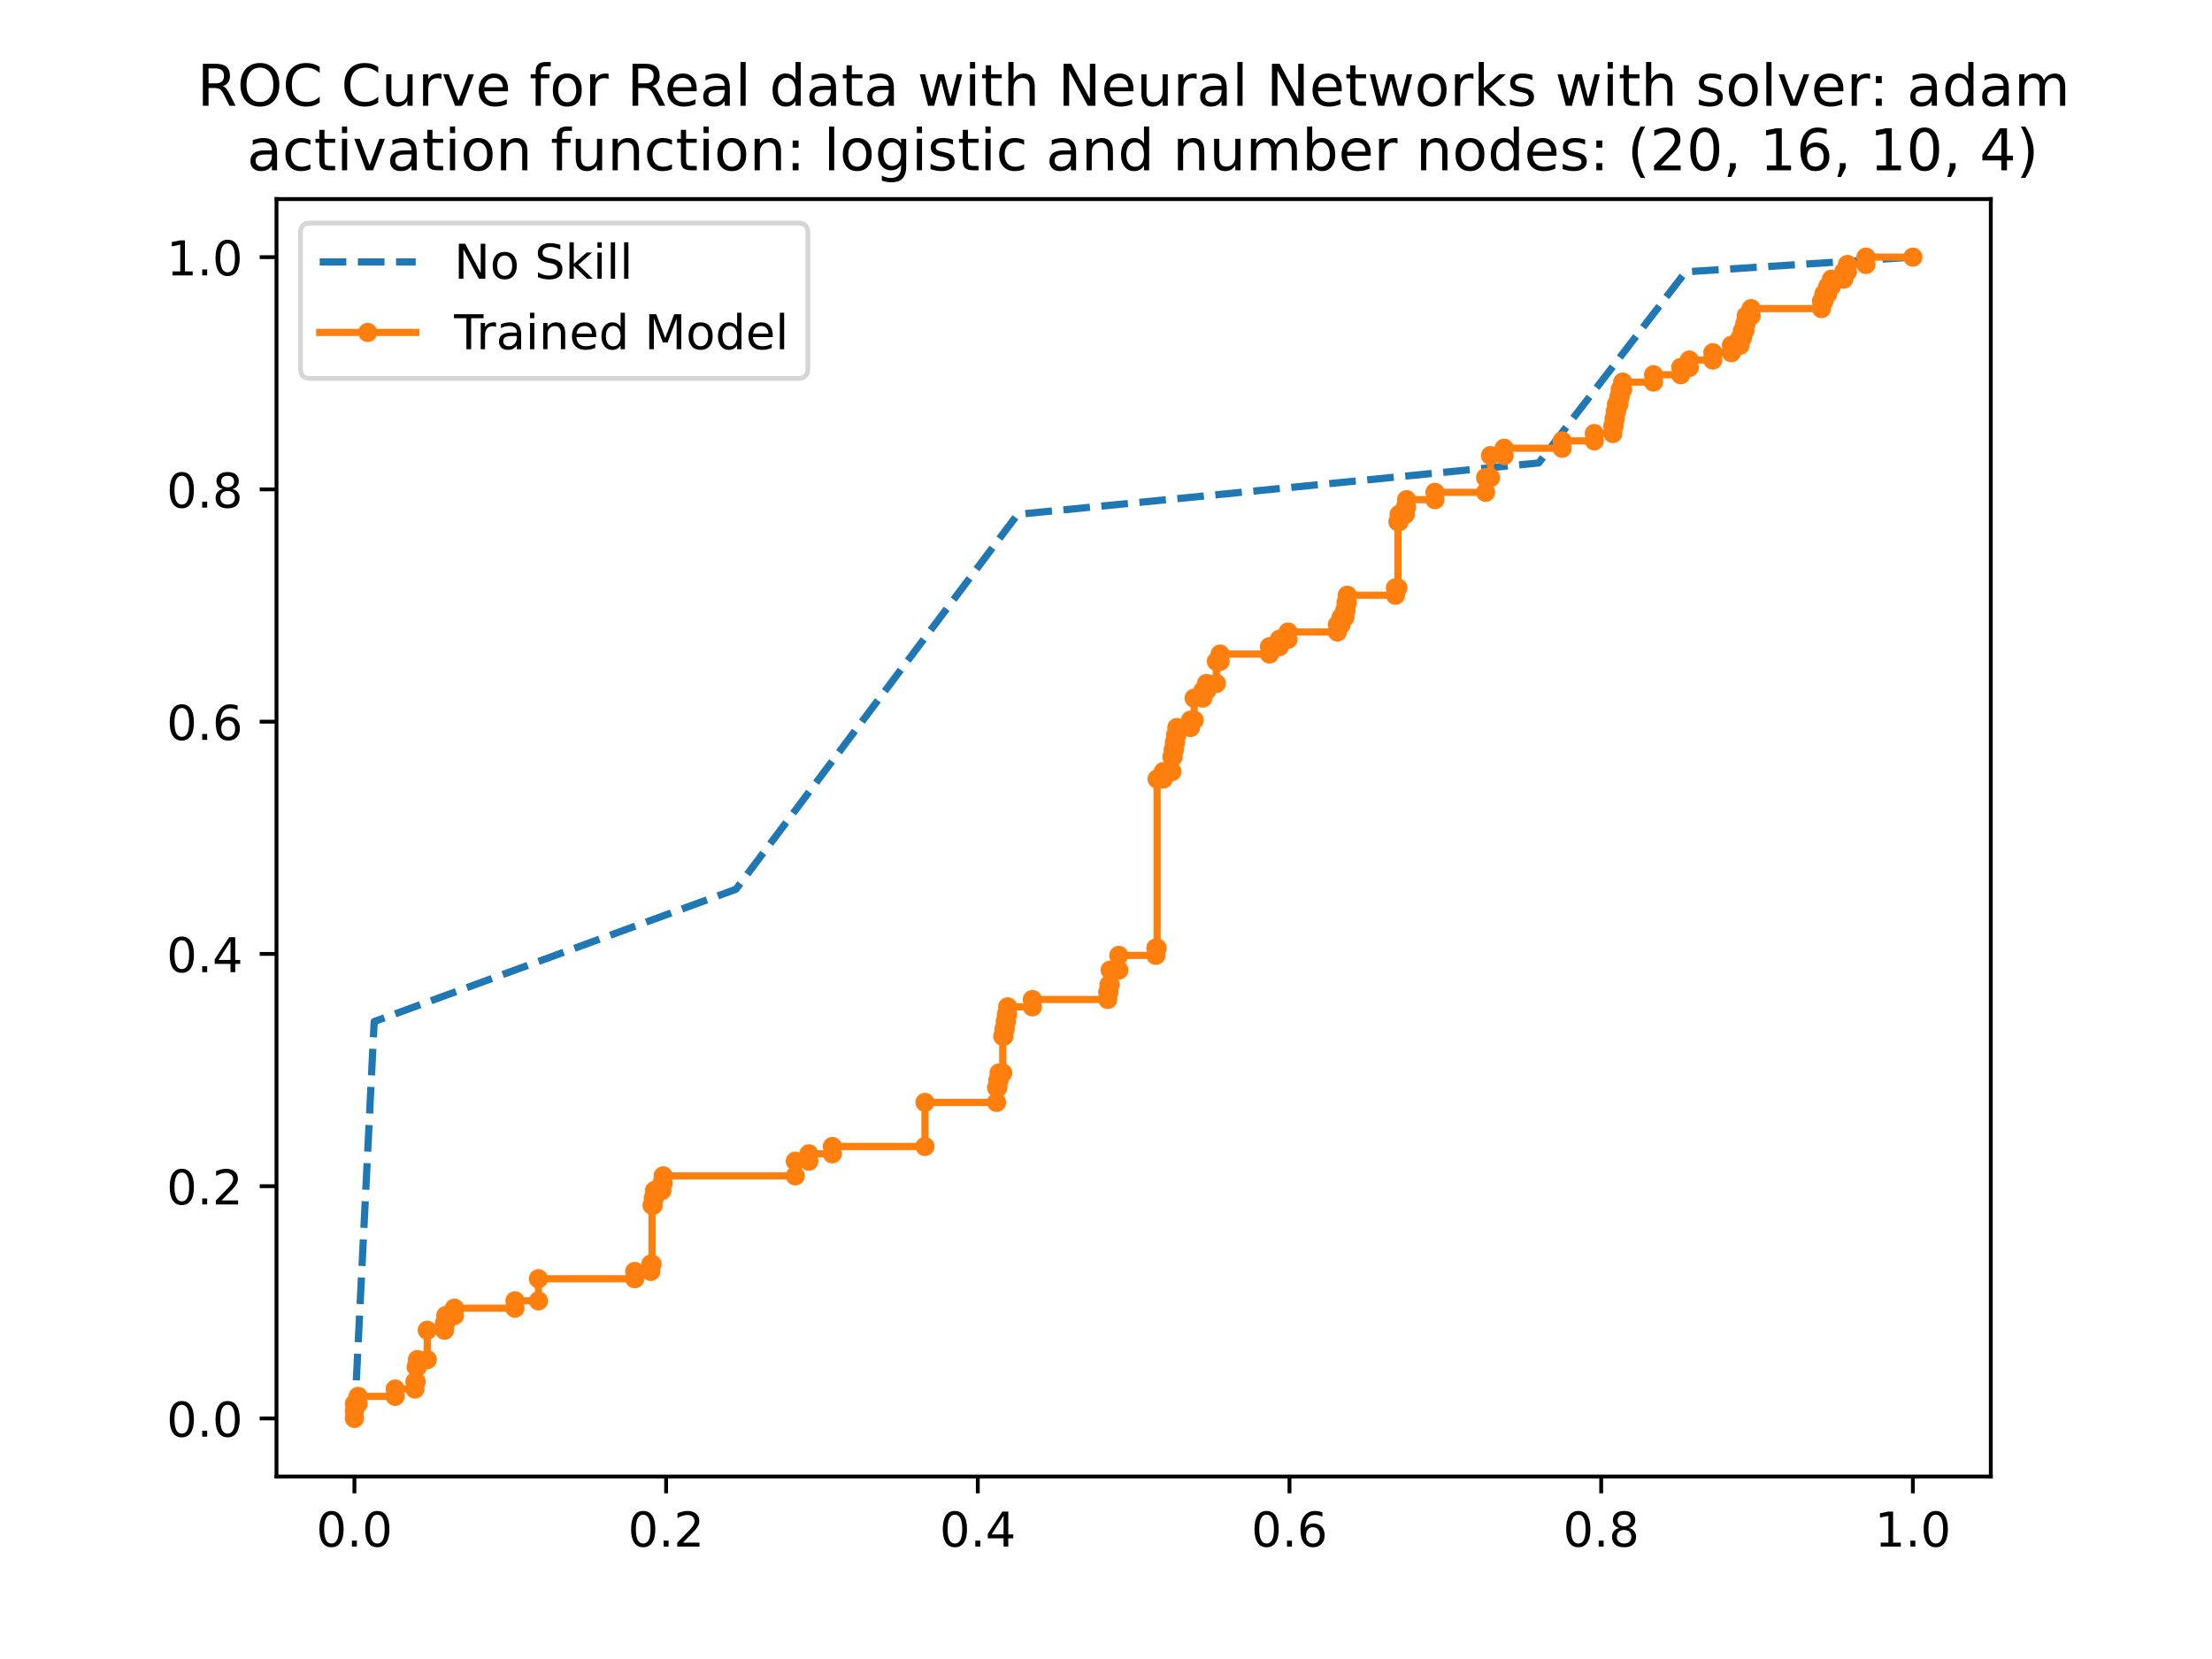 <?xml version="1.0" encoding="utf-8" standalone="no"?>
<!DOCTYPE svg PUBLIC "-//W3C//DTD SVG 1.1//EN"
  "http://www.w3.org/Graphics/SVG/1.1/DTD/svg11.dtd">
<!-- Created with matplotlib (https://matplotlib.org/) -->
<svg height="345.6pt" version="1.1" viewBox="0 0 460.8 345.6" width="460.8pt" xmlns="http://www.w3.org/2000/svg" xmlns:xlink="http://www.w3.org/1999/xlink">
 <defs>
  <style type="text/css">
*{stroke-linecap:butt;stroke-linejoin:round;}
  </style>
 </defs>
 <g id="figure_1">
  <g id="patch_1">
   <path d="M 0 345.6 
L 460.8 345.6 
L 460.8 0 
L 0 0 
z
" style="fill:#ffffff;"/>
  </g>
  <g id="axes_1">
   <g id="patch_2">
    <path d="M 57.6 307.584 
L 414.72 307.584 
L 414.72 41.472 
L 57.6 41.472 
z
" style="fill:#ffffff;"/>
   </g>
   <g id="matplotlib.axis_1">
    <g id="xtick_1">
     <g id="line2d_1">
      <defs>
       <path d="M 0 0 
L 0 3.5 
" id="mbc2ddd7b4c" style="stroke:#000000;stroke-width:0.8;"/>
      </defs>
      <g>
       <use style="stroke:#000000;stroke-width:0.8;" x="73.833" xlink:href="#mbc2ddd7b4c" y="307.584"/>
      </g>
     </g>
     <g id="text_1">
      <!-- 0.0 -->
      <defs>
       <path d="M 31.781 66.406 
Q 24.172 66.406 20.328 58.906 
Q 16.5 51.422 16.5 36.375 
Q 16.5 21.391 20.328 13.891 
Q 24.172 6.391 31.781 6.391 
Q 39.453 6.391 43.281 13.891 
Q 47.125 21.391 47.125 36.375 
Q 47.125 51.422 43.281 58.906 
Q 39.453 66.406 31.781 66.406 
z
M 31.781 74.219 
Q 44.047 74.219 50.516 64.516 
Q 56.984 54.828 56.984 36.375 
Q 56.984 17.969 50.516 8.266 
Q 44.047 -1.422 31.781 -1.422 
Q 19.531 -1.422 13.062 8.266 
Q 6.594 17.969 6.594 36.375 
Q 6.594 54.828 13.062 64.516 
Q 19.531 74.219 31.781 74.219 
z
" id="DejaVuSans-48"/>
       <path d="M 10.688 12.406 
L 21 12.406 
L 21 0 
L 10.688 0 
z
" id="DejaVuSans-46"/>
      </defs>
      <g transform="translate(65.881 322.182)scale(0.1 -0.1)">
       <use xlink:href="#DejaVuSans-48"/>
       <use x="63.623" xlink:href="#DejaVuSans-46"/>
       <use x="95.41" xlink:href="#DejaVuSans-48"/>
      </g>
     </g>
    </g>
    <g id="xtick_2">
     <g id="line2d_2">
      <g>
       <use style="stroke:#000000;stroke-width:0.8;" x="138.764" xlink:href="#mbc2ddd7b4c" y="307.584"/>
      </g>
     </g>
     <g id="text_2">
      <!-- 0.2 -->
      <defs>
       <path d="M 19.188 8.297 
L 53.609 8.297 
L 53.609 0 
L 7.328 0 
L 7.328 8.297 
Q 12.938 14.109 22.625 23.891 
Q 32.328 33.688 34.812 36.531 
Q 39.547 41.844 41.422 45.531 
Q 43.312 49.219 43.312 52.781 
Q 43.312 58.594 39.234 62.25 
Q 35.156 65.922 28.609 65.922 
Q 23.969 65.922 18.812 64.312 
Q 13.672 62.703 7.812 59.422 
L 7.812 69.391 
Q 13.766 71.781 18.938 73 
Q 24.125 74.219 28.422 74.219 
Q 39.75 74.219 46.484 68.547 
Q 53.219 62.891 53.219 53.422 
Q 53.219 48.922 51.531 44.891 
Q 49.859 40.875 45.406 35.406 
Q 44.188 33.984 37.641 27.219 
Q 31.109 20.453 19.188 8.297 
z
" id="DejaVuSans-50"/>
      </defs>
      <g transform="translate(130.812 322.182)scale(0.1 -0.1)">
       <use xlink:href="#DejaVuSans-48"/>
       <use x="63.623" xlink:href="#DejaVuSans-46"/>
       <use x="95.41" xlink:href="#DejaVuSans-50"/>
      </g>
     </g>
    </g>
    <g id="xtick_3">
     <g id="line2d_3">
      <g>
       <use style="stroke:#000000;stroke-width:0.8;" x="203.695" xlink:href="#mbc2ddd7b4c" y="307.584"/>
      </g>
     </g>
     <g id="text_3">
      <!-- 0.4 -->
      <defs>
       <path d="M 37.797 64.312 
L 12.891 25.391 
L 37.797 25.391 
z
M 35.203 72.906 
L 47.609 72.906 
L 47.609 25.391 
L 58.016 25.391 
L 58.016 17.188 
L 47.609 17.188 
L 47.609 0 
L 37.797 0 
L 37.797 17.188 
L 4.891 17.188 
L 4.891 26.703 
z
" id="DejaVuSans-52"/>
      </defs>
      <g transform="translate(195.743 322.182)scale(0.1 -0.1)">
       <use xlink:href="#DejaVuSans-48"/>
       <use x="63.623" xlink:href="#DejaVuSans-46"/>
       <use x="95.41" xlink:href="#DejaVuSans-52"/>
      </g>
     </g>
    </g>
    <g id="xtick_4">
     <g id="line2d_4">
      <g>
       <use style="stroke:#000000;stroke-width:0.8;" x="268.625" xlink:href="#mbc2ddd7b4c" y="307.584"/>
      </g>
     </g>
     <g id="text_4">
      <!-- 0.6 -->
      <defs>
       <path d="M 33.016 40.375 
Q 26.375 40.375 22.484 35.828 
Q 18.609 31.297 18.609 23.391 
Q 18.609 15.531 22.484 10.953 
Q 26.375 6.391 33.016 6.391 
Q 39.656 6.391 43.531 10.953 
Q 47.406 15.531 47.406 23.391 
Q 47.406 31.297 43.531 35.828 
Q 39.656 40.375 33.016 40.375 
z
M 52.594 71.297 
L 52.594 62.312 
Q 48.875 64.062 45.094 64.984 
Q 41.312 65.922 37.594 65.922 
Q 27.828 65.922 22.672 59.328 
Q 17.531 52.734 16.797 39.406 
Q 19.672 43.656 24.016 45.922 
Q 28.375 48.188 33.594 48.188 
Q 44.578 48.188 50.953 41.516 
Q 57.328 34.859 57.328 23.391 
Q 57.328 12.156 50.688 5.359 
Q 44.047 -1.422 33.016 -1.422 
Q 20.359 -1.422 13.672 8.266 
Q 6.984 17.969 6.984 36.375 
Q 6.984 53.656 15.188 63.938 
Q 23.391 74.219 37.203 74.219 
Q 40.922 74.219 44.703 73.484 
Q 48.484 72.75 52.594 71.297 
z
" id="DejaVuSans-54"/>
      </defs>
      <g transform="translate(260.674 322.182)scale(0.1 -0.1)">
       <use xlink:href="#DejaVuSans-48"/>
       <use x="63.623" xlink:href="#DejaVuSans-46"/>
       <use x="95.41" xlink:href="#DejaVuSans-54"/>
      </g>
     </g>
    </g>
    <g id="xtick_5">
     <g id="line2d_5">
      <g>
       <use style="stroke:#000000;stroke-width:0.8;" x="333.556" xlink:href="#mbc2ddd7b4c" y="307.584"/>
      </g>
     </g>
     <g id="text_5">
      <!-- 0.8 -->
      <defs>
       <path d="M 31.781 34.625 
Q 24.75 34.625 20.719 30.859 
Q 16.703 27.094 16.703 20.516 
Q 16.703 13.922 20.719 10.156 
Q 24.75 6.391 31.781 6.391 
Q 38.812 6.391 42.859 10.172 
Q 46.922 13.969 46.922 20.516 
Q 46.922 27.094 42.891 30.859 
Q 38.875 34.625 31.781 34.625 
z
M 21.922 38.812 
Q 15.578 40.375 12.031 44.719 
Q 8.5 49.078 8.5 55.328 
Q 8.5 64.062 14.719 69.141 
Q 20.953 74.219 31.781 74.219 
Q 42.672 74.219 48.875 69.141 
Q 55.078 64.062 55.078 55.328 
Q 55.078 49.078 51.531 44.719 
Q 48 40.375 41.703 38.812 
Q 48.828 37.156 52.797 32.312 
Q 56.781 27.484 56.781 20.516 
Q 56.781 9.906 50.312 4.234 
Q 43.844 -1.422 31.781 -1.422 
Q 19.734 -1.422 13.25 4.234 
Q 6.781 9.906 6.781 20.516 
Q 6.781 27.484 10.781 32.312 
Q 14.797 37.156 21.922 38.812 
z
M 18.312 54.391 
Q 18.312 48.734 21.844 45.562 
Q 25.391 42.391 31.781 42.391 
Q 38.141 42.391 41.719 45.562 
Q 45.312 48.734 45.312 54.391 
Q 45.312 60.062 41.719 63.234 
Q 38.141 66.406 31.781 66.406 
Q 25.391 66.406 21.844 63.234 
Q 18.312 60.062 18.312 54.391 
z
" id="DejaVuSans-56"/>
      </defs>
      <g transform="translate(325.605 322.182)scale(0.1 -0.1)">
       <use xlink:href="#DejaVuSans-48"/>
       <use x="63.623" xlink:href="#DejaVuSans-46"/>
       <use x="95.41" xlink:href="#DejaVuSans-56"/>
      </g>
     </g>
    </g>
    <g id="xtick_6">
     <g id="line2d_6">
      <g>
       <use style="stroke:#000000;stroke-width:0.8;" x="398.487" xlink:href="#mbc2ddd7b4c" y="307.584"/>
      </g>
     </g>
     <g id="text_6">
      <!-- 1.0 -->
      <defs>
       <path d="M 12.406 8.297 
L 28.516 8.297 
L 28.516 63.922 
L 10.984 60.406 
L 10.984 69.391 
L 28.422 72.906 
L 38.281 72.906 
L 38.281 8.297 
L 54.391 8.297 
L 54.391 0 
L 12.406 0 
z
" id="DejaVuSans-49"/>
      </defs>
      <g transform="translate(390.536 322.182)scale(0.1 -0.1)">
       <use xlink:href="#DejaVuSans-49"/>
       <use x="63.623" xlink:href="#DejaVuSans-46"/>
       <use x="95.41" xlink:href="#DejaVuSans-48"/>
      </g>
     </g>
    </g>
   </g>
   <g id="matplotlib.axis_2">
    <g id="ytick_1">
     <g id="line2d_7">
      <defs>
       <path d="M 0 0 
L -3.5 0 
" id="m8dd776e375" style="stroke:#000000;stroke-width:0.8;"/>
      </defs>
      <g>
       <use style="stroke:#000000;stroke-width:0.8;" x="57.6" xlink:href="#m8dd776e375" y="295.488"/>
      </g>
     </g>
     <g id="text_7">
      <!-- 0.0 -->
      <g transform="translate(34.697 299.287)scale(0.1 -0.1)">
       <use xlink:href="#DejaVuSans-48"/>
       <use x="63.623" xlink:href="#DejaVuSans-46"/>
       <use x="95.41" xlink:href="#DejaVuSans-48"/>
      </g>
     </g>
    </g>
    <g id="ytick_2">
     <g id="line2d_8">
      <g>
       <use style="stroke:#000000;stroke-width:0.8;" x="57.6" xlink:href="#m8dd776e375" y="247.104"/>
      </g>
     </g>
     <g id="text_8">
      <!-- 0.2 -->
      <g transform="translate(34.697 250.903)scale(0.1 -0.1)">
       <use xlink:href="#DejaVuSans-48"/>
       <use x="63.623" xlink:href="#DejaVuSans-46"/>
       <use x="95.41" xlink:href="#DejaVuSans-50"/>
      </g>
     </g>
    </g>
    <g id="ytick_3">
     <g id="line2d_9">
      <g>
       <use style="stroke:#000000;stroke-width:0.8;" x="57.6" xlink:href="#m8dd776e375" y="198.72"/>
      </g>
     </g>
     <g id="text_9">
      <!-- 0.4 -->
      <g transform="translate(34.697 202.519)scale(0.1 -0.1)">
       <use xlink:href="#DejaVuSans-48"/>
       <use x="63.623" xlink:href="#DejaVuSans-46"/>
       <use x="95.41" xlink:href="#DejaVuSans-52"/>
      </g>
     </g>
    </g>
    <g id="ytick_4">
     <g id="line2d_10">
      <g>
       <use style="stroke:#000000;stroke-width:0.8;" x="57.6" xlink:href="#m8dd776e375" y="150.336"/>
      </g>
     </g>
     <g id="text_10">
      <!-- 0.6 -->
      <g transform="translate(34.697 154.135)scale(0.1 -0.1)">
       <use xlink:href="#DejaVuSans-48"/>
       <use x="63.623" xlink:href="#DejaVuSans-46"/>
       <use x="95.41" xlink:href="#DejaVuSans-54"/>
      </g>
     </g>
    </g>
    <g id="ytick_5">
     <g id="line2d_11">
      <g>
       <use style="stroke:#000000;stroke-width:0.8;" x="57.6" xlink:href="#m8dd776e375" y="101.952"/>
      </g>
     </g>
     <g id="text_11">
      <!-- 0.8 -->
      <g transform="translate(34.697 105.751)scale(0.1 -0.1)">
       <use xlink:href="#DejaVuSans-48"/>
       <use x="63.623" xlink:href="#DejaVuSans-46"/>
       <use x="95.41" xlink:href="#DejaVuSans-56"/>
      </g>
     </g>
    </g>
    <g id="ytick_6">
     <g id="line2d_12">
      <g>
       <use style="stroke:#000000;stroke-width:0.8;" x="57.6" xlink:href="#m8dd776e375" y="53.568"/>
      </g>
     </g>
     <g id="text_12">
      <!-- 1.0 -->
      <g transform="translate(34.697 57.367)scale(0.1 -0.1)">
       <use xlink:href="#DejaVuSans-49"/>
       <use x="63.623" xlink:href="#DejaVuSans-46"/>
       <use x="95.41" xlink:href="#DejaVuSans-48"/>
      </g>
     </g>
    </g>
   </g>
   <g id="line2d_13">
    <path clip-path="url(#pc410fd8c91)" d="M 73.833 295.488 
L 77.949 212.806 
L 153.324 185.246 
L 211.978 107.158 
L 320.539 96.44 
L 351.153 56.63 
L 398.487 53.568 
" style="fill:none;stroke:#1f77b4;stroke-dasharray:5.55,2.4;stroke-dashoffset:0;stroke-width:1.5;"/>
   </g>
   <g id="line2d_14">
    <path clip-path="url(#pc410fd8c91)" d="M 73.833 295.488 
L 73.833 292.426 
L 74.604 292.426 
L 74.604 290.895 
L 82.322 290.895 
L 82.322 289.363 
L 86.438 289.363 
L 86.438 287.832 
L 86.695 287.832 
L 86.695 284.77 
L 86.953 284.77 
L 86.953 283.239 
L 89.011 283.239 
L 89.011 277.114 
L 92.612 277.114 
L 92.612 275.583 
L 92.87 275.583 
L 92.87 274.052 
L 94.67 274.052 
L 94.67 272.521 
L 107.276 272.521 
L 107.276 270.99 
L 112.164 270.99 
L 112.164 266.396 
L 132.229 266.396 
L 132.229 264.865 
L 135.574 264.865 
L 135.574 263.334 
L 135.831 263.334 
L 135.831 251.085 
L 136.088 251.085 
L 136.088 249.554 
L 136.345 249.554 
L 136.345 248.023 
L 137.889 248.023 
L 137.889 246.492 
L 138.146 246.492 
L 138.146 244.96 
L 165.672 244.96 
L 165.672 241.898 
L 168.502 241.898 
L 168.502 240.367 
L 173.39 240.367 
L 173.39 238.836 
L 192.684 238.836 
L 192.684 229.649 
L 207.605 229.649 
L 207.605 226.587 
L 207.862 226.587 
L 207.862 225.056 
L 208.119 225.056 
L 208.119 223.524 
L 208.891 223.524 
L 208.891 215.869 
L 209.148 215.869 
L 209.148 214.338 
L 209.406 214.338 
L 209.406 212.806 
L 209.663 212.806 
L 209.663 211.275 
L 209.92 211.275 
L 209.92 209.744 
L 215.065 209.744 
L 215.065 208.213 
L 230.758 208.213 
L 230.758 206.682 
L 231.015 206.682 
L 231.015 205.151 
L 231.272 205.151 
L 231.272 202.089 
L 233.073 202.089 
L 233.073 199.026 
L 240.791 199.026 
L 240.791 197.495 
L 241.048 197.495 
L 241.048 162.279 
L 242.334 162.279 
L 242.334 160.748 
L 244.135 160.748 
L 244.135 157.685 
L 244.392 157.685 
L 244.392 156.154 
L 244.649 156.154 
L 244.649 154.623 
L 244.907 154.623 
L 244.907 153.092 
L 245.164 153.092 
L 245.164 151.561 
L 247.994 151.561 
L 247.994 150.03 
L 248.765 150.03 
L 248.765 145.436 
L 250.566 145.436 
L 250.566 143.905 
L 251.338 143.905 
L 251.338 142.374 
L 253.396 142.374 
L 253.396 137.781 
L 254.168 137.781 
L 254.168 136.25 
L 264.458 136.25 
L 264.458 134.718 
L 266.516 134.718 
L 266.516 133.187 
L 268.317 133.187 
L 268.317 131.656 
L 278.607 131.656 
L 278.607 130.125 
L 279.379 130.125 
L 279.379 128.594 
L 280.15 128.594 
L 280.15 127.063 
L 280.408 127.063 
L 280.408 125.532 
L 280.665 125.532 
L 280.665 124 
L 290.698 124 
L 290.698 122.469 
L 291.212 122.469 
L 291.212 108.689 
L 291.47 108.689 
L 291.47 107.158 
L 292.756 107.158 
L 292.756 105.627 
L 293.013 105.627 
L 293.013 104.096 
L 298.93 104.096 
L 298.93 102.564 
L 309.477 102.564 
L 309.477 99.502 
L 310.506 99.502 
L 310.506 94.909 
L 313.336 94.909 
L 313.336 93.378 
L 325.427 93.378 
L 325.427 91.846 
L 332.116 91.846 
L 332.116 90.315 
L 335.975 90.315 
L 335.975 88.784 
L 336.232 88.784 
L 336.232 87.253 
L 336.489 87.253 
L 336.489 85.722 
L 336.746 85.722 
L 336.746 84.191 
L 337.261 84.191 
L 337.261 82.66 
L 337.518 82.66 
L 337.518 81.129 
L 338.033 81.129 
L 338.033 79.597 
L 344.464 79.597 
L 344.464 78.066 
L 350.124 78.066 
L 350.124 76.535 
L 351.924 76.535 
L 351.924 75.004 
L 356.812 75.004 
L 356.812 73.473 
L 360.671 73.473 
L 360.671 71.942 
L 362.472 71.942 
L 362.472 70.411 
L 362.986 70.411 
L 362.986 68.879 
L 363.501 68.879 
L 363.501 67.348 
L 363.758 67.348 
L 363.758 65.817 
L 364.787 65.817 
L 364.787 64.286 
L 379.45 64.286 
L 379.45 62.755 
L 379.965 62.755 
L 379.965 61.224 
L 380.737 61.224 
L 380.737 59.693 
L 381.509 59.693 
L 381.509 58.161 
L 384.081 58.161 
L 384.081 56.63 
L 384.853 56.63 
L 384.853 55.099 
L 388.712 55.099 
L 388.712 53.568 
L 398.487 53.568 
L 398.487 53.568 
" style="fill:none;stroke:#ff7f0e;stroke-linecap:square;stroke-width:1.5;"/>
    <defs>
     <path d="M 0 1.5 
C 0.398 1.5 0.779 1.342 1.061 1.061 
C 1.342 0.779 1.5 0.398 1.5 0 
C 1.5 -0.398 1.342 -0.779 1.061 -1.061 
C 0.779 -1.342 0.398 -1.5 0 -1.5 
C -0.398 -1.5 -0.779 -1.342 -1.061 -1.061 
C -1.342 -0.779 -1.5 -0.398 -1.5 0 
C -1.5 0.398 -1.342 0.779 -1.061 1.061 
C -0.779 1.342 -0.398 1.5 0 1.5 
z
" id="me6635b6222" style="stroke:#ff7f0e;"/>
    </defs>
    <g clip-path="url(#pc410fd8c91)">
     <use style="fill:#ff7f0e;stroke:#ff7f0e;" x="73.833" xlink:href="#me6635b6222" y="295.488"/>
     <use style="fill:#ff7f0e;stroke:#ff7f0e;" x="73.833" xlink:href="#me6635b6222" y="293.957"/>
     <use style="fill:#ff7f0e;stroke:#ff7f0e;" x="73.833" xlink:href="#me6635b6222" y="292.426"/>
     <use style="fill:#ff7f0e;stroke:#ff7f0e;" x="74.604" xlink:href="#me6635b6222" y="292.426"/>
     <use style="fill:#ff7f0e;stroke:#ff7f0e;" x="74.604" xlink:href="#me6635b6222" y="290.895"/>
     <use style="fill:#ff7f0e;stroke:#ff7f0e;" x="82.322" xlink:href="#me6635b6222" y="290.895"/>
     <use style="fill:#ff7f0e;stroke:#ff7f0e;" x="82.322" xlink:href="#me6635b6222" y="289.363"/>
     <use style="fill:#ff7f0e;stroke:#ff7f0e;" x="86.438" xlink:href="#me6635b6222" y="289.363"/>
     <use style="fill:#ff7f0e;stroke:#ff7f0e;" x="86.438" xlink:href="#me6635b6222" y="287.832"/>
     <use style="fill:#ff7f0e;stroke:#ff7f0e;" x="86.695" xlink:href="#me6635b6222" y="287.832"/>
     <use style="fill:#ff7f0e;stroke:#ff7f0e;" x="86.695" xlink:href="#me6635b6222" y="284.77"/>
     <use style="fill:#ff7f0e;stroke:#ff7f0e;" x="86.953" xlink:href="#me6635b6222" y="284.77"/>
     <use style="fill:#ff7f0e;stroke:#ff7f0e;" x="86.953" xlink:href="#me6635b6222" y="283.239"/>
     <use style="fill:#ff7f0e;stroke:#ff7f0e;" x="89.011" xlink:href="#me6635b6222" y="283.239"/>
     <use style="fill:#ff7f0e;stroke:#ff7f0e;" x="89.011" xlink:href="#me6635b6222" y="277.114"/>
     <use style="fill:#ff7f0e;stroke:#ff7f0e;" x="92.612" xlink:href="#me6635b6222" y="277.114"/>
     <use style="fill:#ff7f0e;stroke:#ff7f0e;" x="92.612" xlink:href="#me6635b6222" y="275.583"/>
     <use style="fill:#ff7f0e;stroke:#ff7f0e;" x="92.87" xlink:href="#me6635b6222" y="275.583"/>
     <use style="fill:#ff7f0e;stroke:#ff7f0e;" x="92.87" xlink:href="#me6635b6222" y="274.052"/>
     <use style="fill:#ff7f0e;stroke:#ff7f0e;" x="94.67" xlink:href="#me6635b6222" y="274.052"/>
     <use style="fill:#ff7f0e;stroke:#ff7f0e;" x="94.67" xlink:href="#me6635b6222" y="272.521"/>
     <use style="fill:#ff7f0e;stroke:#ff7f0e;" x="107.276" xlink:href="#me6635b6222" y="272.521"/>
     <use style="fill:#ff7f0e;stroke:#ff7f0e;" x="107.276" xlink:href="#me6635b6222" y="270.99"/>
     <use style="fill:#ff7f0e;stroke:#ff7f0e;" x="112.164" xlink:href="#me6635b6222" y="270.99"/>
     <use style="fill:#ff7f0e;stroke:#ff7f0e;" x="112.164" xlink:href="#me6635b6222" y="266.396"/>
     <use style="fill:#ff7f0e;stroke:#ff7f0e;" x="132.229" xlink:href="#me6635b6222" y="266.396"/>
     <use style="fill:#ff7f0e;stroke:#ff7f0e;" x="132.229" xlink:href="#me6635b6222" y="264.865"/>
     <use style="fill:#ff7f0e;stroke:#ff7f0e;" x="135.574" xlink:href="#me6635b6222" y="264.865"/>
     <use style="fill:#ff7f0e;stroke:#ff7f0e;" x="135.574" xlink:href="#me6635b6222" y="263.334"/>
     <use style="fill:#ff7f0e;stroke:#ff7f0e;" x="135.831" xlink:href="#me6635b6222" y="263.334"/>
     <use style="fill:#ff7f0e;stroke:#ff7f0e;" x="135.831" xlink:href="#me6635b6222" y="251.085"/>
     <use style="fill:#ff7f0e;stroke:#ff7f0e;" x="136.088" xlink:href="#me6635b6222" y="251.085"/>
     <use style="fill:#ff7f0e;stroke:#ff7f0e;" x="136.088" xlink:href="#me6635b6222" y="249.554"/>
     <use style="fill:#ff7f0e;stroke:#ff7f0e;" x="136.345" xlink:href="#me6635b6222" y="249.554"/>
     <use style="fill:#ff7f0e;stroke:#ff7f0e;" x="136.345" xlink:href="#me6635b6222" y="248.023"/>
     <use style="fill:#ff7f0e;stroke:#ff7f0e;" x="137.889" xlink:href="#me6635b6222" y="248.023"/>
     <use style="fill:#ff7f0e;stroke:#ff7f0e;" x="137.889" xlink:href="#me6635b6222" y="246.492"/>
     <use style="fill:#ff7f0e;stroke:#ff7f0e;" x="138.146" xlink:href="#me6635b6222" y="246.492"/>
     <use style="fill:#ff7f0e;stroke:#ff7f0e;" x="138.146" xlink:href="#me6635b6222" y="244.96"/>
     <use style="fill:#ff7f0e;stroke:#ff7f0e;" x="165.672" xlink:href="#me6635b6222" y="244.96"/>
     <use style="fill:#ff7f0e;stroke:#ff7f0e;" x="165.672" xlink:href="#me6635b6222" y="241.898"/>
     <use style="fill:#ff7f0e;stroke:#ff7f0e;" x="168.502" xlink:href="#me6635b6222" y="241.898"/>
     <use style="fill:#ff7f0e;stroke:#ff7f0e;" x="168.502" xlink:href="#me6635b6222" y="240.367"/>
     <use style="fill:#ff7f0e;stroke:#ff7f0e;" x="173.39" xlink:href="#me6635b6222" y="240.367"/>
     <use style="fill:#ff7f0e;stroke:#ff7f0e;" x="173.39" xlink:href="#me6635b6222" y="238.836"/>
     <use style="fill:#ff7f0e;stroke:#ff7f0e;" x="192.684" xlink:href="#me6635b6222" y="238.836"/>
     <use style="fill:#ff7f0e;stroke:#ff7f0e;" x="192.684" xlink:href="#me6635b6222" y="229.649"/>
     <use style="fill:#ff7f0e;stroke:#ff7f0e;" x="207.605" xlink:href="#me6635b6222" y="229.649"/>
     <use style="fill:#ff7f0e;stroke:#ff7f0e;" x="207.605" xlink:href="#me6635b6222" y="226.587"/>
     <use style="fill:#ff7f0e;stroke:#ff7f0e;" x="207.862" xlink:href="#me6635b6222" y="226.587"/>
     <use style="fill:#ff7f0e;stroke:#ff7f0e;" x="207.862" xlink:href="#me6635b6222" y="225.056"/>
     <use style="fill:#ff7f0e;stroke:#ff7f0e;" x="208.119" xlink:href="#me6635b6222" y="225.056"/>
     <use style="fill:#ff7f0e;stroke:#ff7f0e;" x="208.119" xlink:href="#me6635b6222" y="223.524"/>
     <use style="fill:#ff7f0e;stroke:#ff7f0e;" x="208.891" xlink:href="#me6635b6222" y="223.524"/>
     <use style="fill:#ff7f0e;stroke:#ff7f0e;" x="208.891" xlink:href="#me6635b6222" y="215.869"/>
     <use style="fill:#ff7f0e;stroke:#ff7f0e;" x="209.148" xlink:href="#me6635b6222" y="215.869"/>
     <use style="fill:#ff7f0e;stroke:#ff7f0e;" x="209.148" xlink:href="#me6635b6222" y="214.338"/>
     <use style="fill:#ff7f0e;stroke:#ff7f0e;" x="209.406" xlink:href="#me6635b6222" y="214.338"/>
     <use style="fill:#ff7f0e;stroke:#ff7f0e;" x="209.406" xlink:href="#me6635b6222" y="212.806"/>
     <use style="fill:#ff7f0e;stroke:#ff7f0e;" x="209.663" xlink:href="#me6635b6222" y="212.806"/>
     <use style="fill:#ff7f0e;stroke:#ff7f0e;" x="209.663" xlink:href="#me6635b6222" y="211.275"/>
     <use style="fill:#ff7f0e;stroke:#ff7f0e;" x="209.92" xlink:href="#me6635b6222" y="211.275"/>
     <use style="fill:#ff7f0e;stroke:#ff7f0e;" x="209.92" xlink:href="#me6635b6222" y="209.744"/>
     <use style="fill:#ff7f0e;stroke:#ff7f0e;" x="215.065" xlink:href="#me6635b6222" y="209.744"/>
     <use style="fill:#ff7f0e;stroke:#ff7f0e;" x="215.065" xlink:href="#me6635b6222" y="208.213"/>
     <use style="fill:#ff7f0e;stroke:#ff7f0e;" x="230.758" xlink:href="#me6635b6222" y="208.213"/>
     <use style="fill:#ff7f0e;stroke:#ff7f0e;" x="230.758" xlink:href="#me6635b6222" y="206.682"/>
     <use style="fill:#ff7f0e;stroke:#ff7f0e;" x="231.015" xlink:href="#me6635b6222" y="206.682"/>
     <use style="fill:#ff7f0e;stroke:#ff7f0e;" x="231.015" xlink:href="#me6635b6222" y="205.151"/>
     <use style="fill:#ff7f0e;stroke:#ff7f0e;" x="231.272" xlink:href="#me6635b6222" y="205.151"/>
     <use style="fill:#ff7f0e;stroke:#ff7f0e;" x="231.272" xlink:href="#me6635b6222" y="202.089"/>
     <use style="fill:#ff7f0e;stroke:#ff7f0e;" x="233.073" xlink:href="#me6635b6222" y="202.089"/>
     <use style="fill:#ff7f0e;stroke:#ff7f0e;" x="233.073" xlink:href="#me6635b6222" y="199.026"/>
     <use style="fill:#ff7f0e;stroke:#ff7f0e;" x="240.791" xlink:href="#me6635b6222" y="199.026"/>
     <use style="fill:#ff7f0e;stroke:#ff7f0e;" x="240.791" xlink:href="#me6635b6222" y="197.495"/>
     <use style="fill:#ff7f0e;stroke:#ff7f0e;" x="241.048" xlink:href="#me6635b6222" y="197.495"/>
     <use style="fill:#ff7f0e;stroke:#ff7f0e;" x="241.048" xlink:href="#me6635b6222" y="162.279"/>
     <use style="fill:#ff7f0e;stroke:#ff7f0e;" x="242.334" xlink:href="#me6635b6222" y="162.279"/>
     <use style="fill:#ff7f0e;stroke:#ff7f0e;" x="242.334" xlink:href="#me6635b6222" y="160.748"/>
     <use style="fill:#ff7f0e;stroke:#ff7f0e;" x="244.135" xlink:href="#me6635b6222" y="160.748"/>
     <use style="fill:#ff7f0e;stroke:#ff7f0e;" x="244.135" xlink:href="#me6635b6222" y="157.685"/>
     <use style="fill:#ff7f0e;stroke:#ff7f0e;" x="244.392" xlink:href="#me6635b6222" y="157.685"/>
     <use style="fill:#ff7f0e;stroke:#ff7f0e;" x="244.392" xlink:href="#me6635b6222" y="156.154"/>
     <use style="fill:#ff7f0e;stroke:#ff7f0e;" x="244.649" xlink:href="#me6635b6222" y="156.154"/>
     <use style="fill:#ff7f0e;stroke:#ff7f0e;" x="244.649" xlink:href="#me6635b6222" y="154.623"/>
     <use style="fill:#ff7f0e;stroke:#ff7f0e;" x="244.907" xlink:href="#me6635b6222" y="154.623"/>
     <use style="fill:#ff7f0e;stroke:#ff7f0e;" x="244.907" xlink:href="#me6635b6222" y="153.092"/>
     <use style="fill:#ff7f0e;stroke:#ff7f0e;" x="245.164" xlink:href="#me6635b6222" y="153.092"/>
     <use style="fill:#ff7f0e;stroke:#ff7f0e;" x="245.164" xlink:href="#me6635b6222" y="151.561"/>
     <use style="fill:#ff7f0e;stroke:#ff7f0e;" x="247.994" xlink:href="#me6635b6222" y="151.561"/>
     <use style="fill:#ff7f0e;stroke:#ff7f0e;" x="247.994" xlink:href="#me6635b6222" y="150.03"/>
     <use style="fill:#ff7f0e;stroke:#ff7f0e;" x="248.765" xlink:href="#me6635b6222" y="150.03"/>
     <use style="fill:#ff7f0e;stroke:#ff7f0e;" x="248.765" xlink:href="#me6635b6222" y="145.436"/>
     <use style="fill:#ff7f0e;stroke:#ff7f0e;" x="250.566" xlink:href="#me6635b6222" y="145.436"/>
     <use style="fill:#ff7f0e;stroke:#ff7f0e;" x="250.566" xlink:href="#me6635b6222" y="143.905"/>
     <use style="fill:#ff7f0e;stroke:#ff7f0e;" x="251.338" xlink:href="#me6635b6222" y="143.905"/>
     <use style="fill:#ff7f0e;stroke:#ff7f0e;" x="251.338" xlink:href="#me6635b6222" y="142.374"/>
     <use style="fill:#ff7f0e;stroke:#ff7f0e;" x="253.396" xlink:href="#me6635b6222" y="142.374"/>
     <use style="fill:#ff7f0e;stroke:#ff7f0e;" x="253.396" xlink:href="#me6635b6222" y="137.781"/>
     <use style="fill:#ff7f0e;stroke:#ff7f0e;" x="254.168" xlink:href="#me6635b6222" y="137.781"/>
     <use style="fill:#ff7f0e;stroke:#ff7f0e;" x="254.168" xlink:href="#me6635b6222" y="136.25"/>
     <use style="fill:#ff7f0e;stroke:#ff7f0e;" x="264.458" xlink:href="#me6635b6222" y="136.25"/>
     <use style="fill:#ff7f0e;stroke:#ff7f0e;" x="264.458" xlink:href="#me6635b6222" y="134.718"/>
     <use style="fill:#ff7f0e;stroke:#ff7f0e;" x="266.516" xlink:href="#me6635b6222" y="134.718"/>
     <use style="fill:#ff7f0e;stroke:#ff7f0e;" x="266.516" xlink:href="#me6635b6222" y="133.187"/>
     <use style="fill:#ff7f0e;stroke:#ff7f0e;" x="268.317" xlink:href="#me6635b6222" y="133.187"/>
     <use style="fill:#ff7f0e;stroke:#ff7f0e;" x="268.317" xlink:href="#me6635b6222" y="131.656"/>
     <use style="fill:#ff7f0e;stroke:#ff7f0e;" x="278.607" xlink:href="#me6635b6222" y="131.656"/>
     <use style="fill:#ff7f0e;stroke:#ff7f0e;" x="278.607" xlink:href="#me6635b6222" y="130.125"/>
     <use style="fill:#ff7f0e;stroke:#ff7f0e;" x="279.379" xlink:href="#me6635b6222" y="130.125"/>
     <use style="fill:#ff7f0e;stroke:#ff7f0e;" x="279.379" xlink:href="#me6635b6222" y="128.594"/>
     <use style="fill:#ff7f0e;stroke:#ff7f0e;" x="280.15" xlink:href="#me6635b6222" y="128.594"/>
     <use style="fill:#ff7f0e;stroke:#ff7f0e;" x="280.15" xlink:href="#me6635b6222" y="127.063"/>
     <use style="fill:#ff7f0e;stroke:#ff7f0e;" x="280.408" xlink:href="#me6635b6222" y="127.063"/>
     <use style="fill:#ff7f0e;stroke:#ff7f0e;" x="280.408" xlink:href="#me6635b6222" y="125.532"/>
     <use style="fill:#ff7f0e;stroke:#ff7f0e;" x="280.665" xlink:href="#me6635b6222" y="125.532"/>
     <use style="fill:#ff7f0e;stroke:#ff7f0e;" x="280.665" xlink:href="#me6635b6222" y="124"/>
     <use style="fill:#ff7f0e;stroke:#ff7f0e;" x="290.698" xlink:href="#me6635b6222" y="124"/>
     <use style="fill:#ff7f0e;stroke:#ff7f0e;" x="290.698" xlink:href="#me6635b6222" y="122.469"/>
     <use style="fill:#ff7f0e;stroke:#ff7f0e;" x="291.212" xlink:href="#me6635b6222" y="122.469"/>
     <use style="fill:#ff7f0e;stroke:#ff7f0e;" x="291.212" xlink:href="#me6635b6222" y="108.689"/>
     <use style="fill:#ff7f0e;stroke:#ff7f0e;" x="291.47" xlink:href="#me6635b6222" y="108.689"/>
     <use style="fill:#ff7f0e;stroke:#ff7f0e;" x="291.47" xlink:href="#me6635b6222" y="107.158"/>
     <use style="fill:#ff7f0e;stroke:#ff7f0e;" x="292.756" xlink:href="#me6635b6222" y="107.158"/>
     <use style="fill:#ff7f0e;stroke:#ff7f0e;" x="292.756" xlink:href="#me6635b6222" y="105.627"/>
     <use style="fill:#ff7f0e;stroke:#ff7f0e;" x="293.013" xlink:href="#me6635b6222" y="105.627"/>
     <use style="fill:#ff7f0e;stroke:#ff7f0e;" x="293.013" xlink:href="#me6635b6222" y="104.096"/>
     <use style="fill:#ff7f0e;stroke:#ff7f0e;" x="298.93" xlink:href="#me6635b6222" y="104.096"/>
     <use style="fill:#ff7f0e;stroke:#ff7f0e;" x="298.93" xlink:href="#me6635b6222" y="102.564"/>
     <use style="fill:#ff7f0e;stroke:#ff7f0e;" x="309.477" xlink:href="#me6635b6222" y="102.564"/>
     <use style="fill:#ff7f0e;stroke:#ff7f0e;" x="309.477" xlink:href="#me6635b6222" y="99.502"/>
     <use style="fill:#ff7f0e;stroke:#ff7f0e;" x="310.506" xlink:href="#me6635b6222" y="99.502"/>
     <use style="fill:#ff7f0e;stroke:#ff7f0e;" x="310.506" xlink:href="#me6635b6222" y="94.909"/>
     <use style="fill:#ff7f0e;stroke:#ff7f0e;" x="313.336" xlink:href="#me6635b6222" y="94.909"/>
     <use style="fill:#ff7f0e;stroke:#ff7f0e;" x="313.336" xlink:href="#me6635b6222" y="93.378"/>
     <use style="fill:#ff7f0e;stroke:#ff7f0e;" x="325.427" xlink:href="#me6635b6222" y="93.378"/>
     <use style="fill:#ff7f0e;stroke:#ff7f0e;" x="325.427" xlink:href="#me6635b6222" y="91.846"/>
     <use style="fill:#ff7f0e;stroke:#ff7f0e;" x="332.116" xlink:href="#me6635b6222" y="91.846"/>
     <use style="fill:#ff7f0e;stroke:#ff7f0e;" x="332.116" xlink:href="#me6635b6222" y="90.315"/>
     <use style="fill:#ff7f0e;stroke:#ff7f0e;" x="335.975" xlink:href="#me6635b6222" y="90.315"/>
     <use style="fill:#ff7f0e;stroke:#ff7f0e;" x="335.975" xlink:href="#me6635b6222" y="88.784"/>
     <use style="fill:#ff7f0e;stroke:#ff7f0e;" x="336.232" xlink:href="#me6635b6222" y="88.784"/>
     <use style="fill:#ff7f0e;stroke:#ff7f0e;" x="336.232" xlink:href="#me6635b6222" y="87.253"/>
     <use style="fill:#ff7f0e;stroke:#ff7f0e;" x="336.489" xlink:href="#me6635b6222" y="87.253"/>
     <use style="fill:#ff7f0e;stroke:#ff7f0e;" x="336.489" xlink:href="#me6635b6222" y="85.722"/>
     <use style="fill:#ff7f0e;stroke:#ff7f0e;" x="336.746" xlink:href="#me6635b6222" y="85.722"/>
     <use style="fill:#ff7f0e;stroke:#ff7f0e;" x="336.746" xlink:href="#me6635b6222" y="84.191"/>
     <use style="fill:#ff7f0e;stroke:#ff7f0e;" x="337.261" xlink:href="#me6635b6222" y="84.191"/>
     <use style="fill:#ff7f0e;stroke:#ff7f0e;" x="337.261" xlink:href="#me6635b6222" y="82.66"/>
     <use style="fill:#ff7f0e;stroke:#ff7f0e;" x="337.518" xlink:href="#me6635b6222" y="82.66"/>
     <use style="fill:#ff7f0e;stroke:#ff7f0e;" x="337.518" xlink:href="#me6635b6222" y="81.129"/>
     <use style="fill:#ff7f0e;stroke:#ff7f0e;" x="338.033" xlink:href="#me6635b6222" y="81.129"/>
     <use style="fill:#ff7f0e;stroke:#ff7f0e;" x="338.033" xlink:href="#me6635b6222" y="79.597"/>
     <use style="fill:#ff7f0e;stroke:#ff7f0e;" x="344.464" xlink:href="#me6635b6222" y="79.597"/>
     <use style="fill:#ff7f0e;stroke:#ff7f0e;" x="344.464" xlink:href="#me6635b6222" y="78.066"/>
     <use style="fill:#ff7f0e;stroke:#ff7f0e;" x="350.124" xlink:href="#me6635b6222" y="78.066"/>
     <use style="fill:#ff7f0e;stroke:#ff7f0e;" x="350.124" xlink:href="#me6635b6222" y="76.535"/>
     <use style="fill:#ff7f0e;stroke:#ff7f0e;" x="351.924" xlink:href="#me6635b6222" y="76.535"/>
     <use style="fill:#ff7f0e;stroke:#ff7f0e;" x="351.924" xlink:href="#me6635b6222" y="75.004"/>
     <use style="fill:#ff7f0e;stroke:#ff7f0e;" x="356.812" xlink:href="#me6635b6222" y="75.004"/>
     <use style="fill:#ff7f0e;stroke:#ff7f0e;" x="356.812" xlink:href="#me6635b6222" y="73.473"/>
     <use style="fill:#ff7f0e;stroke:#ff7f0e;" x="360.671" xlink:href="#me6635b6222" y="73.473"/>
     <use style="fill:#ff7f0e;stroke:#ff7f0e;" x="360.671" xlink:href="#me6635b6222" y="71.942"/>
     <use style="fill:#ff7f0e;stroke:#ff7f0e;" x="362.472" xlink:href="#me6635b6222" y="71.942"/>
     <use style="fill:#ff7f0e;stroke:#ff7f0e;" x="362.472" xlink:href="#me6635b6222" y="70.411"/>
     <use style="fill:#ff7f0e;stroke:#ff7f0e;" x="362.986" xlink:href="#me6635b6222" y="70.411"/>
     <use style="fill:#ff7f0e;stroke:#ff7f0e;" x="362.986" xlink:href="#me6635b6222" y="68.879"/>
     <use style="fill:#ff7f0e;stroke:#ff7f0e;" x="363.501" xlink:href="#me6635b6222" y="68.879"/>
     <use style="fill:#ff7f0e;stroke:#ff7f0e;" x="363.501" xlink:href="#me6635b6222" y="67.348"/>
     <use style="fill:#ff7f0e;stroke:#ff7f0e;" x="363.758" xlink:href="#me6635b6222" y="67.348"/>
     <use style="fill:#ff7f0e;stroke:#ff7f0e;" x="363.758" xlink:href="#me6635b6222" y="65.817"/>
     <use style="fill:#ff7f0e;stroke:#ff7f0e;" x="364.787" xlink:href="#me6635b6222" y="65.817"/>
     <use style="fill:#ff7f0e;stroke:#ff7f0e;" x="364.787" xlink:href="#me6635b6222" y="64.286"/>
     <use style="fill:#ff7f0e;stroke:#ff7f0e;" x="379.45" xlink:href="#me6635b6222" y="64.286"/>
     <use style="fill:#ff7f0e;stroke:#ff7f0e;" x="379.45" xlink:href="#me6635b6222" y="62.755"/>
     <use style="fill:#ff7f0e;stroke:#ff7f0e;" x="379.965" xlink:href="#me6635b6222" y="62.755"/>
     <use style="fill:#ff7f0e;stroke:#ff7f0e;" x="379.965" xlink:href="#me6635b6222" y="61.224"/>
     <use style="fill:#ff7f0e;stroke:#ff7f0e;" x="380.737" xlink:href="#me6635b6222" y="61.224"/>
     <use style="fill:#ff7f0e;stroke:#ff7f0e;" x="380.737" xlink:href="#me6635b6222" y="59.693"/>
     <use style="fill:#ff7f0e;stroke:#ff7f0e;" x="381.509" xlink:href="#me6635b6222" y="59.693"/>
     <use style="fill:#ff7f0e;stroke:#ff7f0e;" x="381.509" xlink:href="#me6635b6222" y="58.161"/>
     <use style="fill:#ff7f0e;stroke:#ff7f0e;" x="384.081" xlink:href="#me6635b6222" y="58.161"/>
     <use style="fill:#ff7f0e;stroke:#ff7f0e;" x="384.081" xlink:href="#me6635b6222" y="56.63"/>
     <use style="fill:#ff7f0e;stroke:#ff7f0e;" x="384.853" xlink:href="#me6635b6222" y="56.63"/>
     <use style="fill:#ff7f0e;stroke:#ff7f0e;" x="384.853" xlink:href="#me6635b6222" y="55.099"/>
     <use style="fill:#ff7f0e;stroke:#ff7f0e;" x="388.712" xlink:href="#me6635b6222" y="55.099"/>
     <use style="fill:#ff7f0e;stroke:#ff7f0e;" x="388.712" xlink:href="#me6635b6222" y="53.568"/>
     <use style="fill:#ff7f0e;stroke:#ff7f0e;" x="398.487" xlink:href="#me6635b6222" y="53.568"/>
    </g>
   </g>
   <g id="patch_3">
    <path d="M 57.6 307.584 
L 57.6 41.472 
" style="fill:none;stroke:#000000;stroke-linecap:square;stroke-linejoin:miter;stroke-width:0.8;"/>
   </g>
   <g id="patch_4">
    <path d="M 414.72 307.584 
L 414.72 41.472 
" style="fill:none;stroke:#000000;stroke-linecap:square;stroke-linejoin:miter;stroke-width:0.8;"/>
   </g>
   <g id="patch_5">
    <path d="M 57.6 307.584 
L 414.72 307.584 
" style="fill:none;stroke:#000000;stroke-linecap:square;stroke-linejoin:miter;stroke-width:0.8;"/>
   </g>
   <g id="patch_6">
    <path d="M 57.6 41.472 
L 414.72 41.472 
" style="fill:none;stroke:#000000;stroke-linecap:square;stroke-linejoin:miter;stroke-width:0.8;"/>
   </g>
   <g id="text_13">
    <!-- ROC Curve for Real data with Neural Networks with solver: adam -->
    <defs>
     <path d="M 44.391 34.188 
Q 47.562 33.109 50.562 29.594 
Q 53.562 26.078 56.594 19.922 
L 66.609 0 
L 56 0 
L 46.688 18.703 
Q 43.062 26.031 39.672 28.422 
Q 36.281 30.812 30.422 30.812 
L 19.672 30.812 
L 19.672 0 
L 9.812 0 
L 9.812 72.906 
L 32.078 72.906 
Q 44.578 72.906 50.734 67.672 
Q 56.891 62.453 56.891 51.906 
Q 56.891 45.016 53.688 40.469 
Q 50.484 35.938 44.391 34.188 
z
M 19.672 64.797 
L 19.672 38.922 
L 32.078 38.922 
Q 39.203 38.922 42.844 42.219 
Q 46.484 45.516 46.484 51.906 
Q 46.484 58.297 42.844 61.547 
Q 39.203 64.797 32.078 64.797 
z
" id="DejaVuSans-82"/>
     <path d="M 39.406 66.219 
Q 28.656 66.219 22.328 58.203 
Q 16.016 50.203 16.016 36.375 
Q 16.016 22.609 22.328 14.594 
Q 28.656 6.594 39.406 6.594 
Q 50.141 6.594 56.422 14.594 
Q 62.703 22.609 62.703 36.375 
Q 62.703 50.203 56.422 58.203 
Q 50.141 66.219 39.406 66.219 
z
M 39.406 74.219 
Q 54.734 74.219 63.906 63.938 
Q 73.094 53.656 73.094 36.375 
Q 73.094 19.141 63.906 8.859 
Q 54.734 -1.422 39.406 -1.422 
Q 24.031 -1.422 14.812 8.828 
Q 5.609 19.094 5.609 36.375 
Q 5.609 53.656 14.812 63.938 
Q 24.031 74.219 39.406 74.219 
z
" id="DejaVuSans-79"/>
     <path d="M 64.406 67.281 
L 64.406 56.891 
Q 59.422 61.531 53.781 63.812 
Q 48.141 66.109 41.797 66.109 
Q 29.297 66.109 22.656 58.469 
Q 16.016 50.828 16.016 36.375 
Q 16.016 21.969 22.656 14.328 
Q 29.297 6.688 41.797 6.688 
Q 48.141 6.688 53.781 8.984 
Q 59.422 11.281 64.406 15.922 
L 64.406 5.609 
Q 59.234 2.094 53.438 0.328 
Q 47.656 -1.422 41.219 -1.422 
Q 24.656 -1.422 15.125 8.703 
Q 5.609 18.844 5.609 36.375 
Q 5.609 53.953 15.125 64.078 
Q 24.656 74.219 41.219 74.219 
Q 47.75 74.219 53.531 72.484 
Q 59.328 70.75 64.406 67.281 
z
" id="DejaVuSans-67"/>
     <path id="DejaVuSans-32"/>
     <path d="M 8.5 21.578 
L 8.5 54.688 
L 17.484 54.688 
L 17.484 21.922 
Q 17.484 14.156 20.5 10.266 
Q 23.531 6.391 29.594 6.391 
Q 36.859 6.391 41.078 11.031 
Q 45.312 15.672 45.312 23.688 
L 45.312 54.688 
L 54.297 54.688 
L 54.297 0 
L 45.312 0 
L 45.312 8.406 
Q 42.047 3.422 37.719 1 
Q 33.406 -1.422 27.688 -1.422 
Q 18.266 -1.422 13.375 4.438 
Q 8.5 10.297 8.5 21.578 
z
M 31.109 56 
z
" id="DejaVuSans-117"/>
     <path d="M 41.109 46.297 
Q 39.594 47.172 37.812 47.578 
Q 36.031 48 33.891 48 
Q 26.266 48 22.188 43.047 
Q 18.109 38.094 18.109 28.812 
L 18.109 0 
L 9.078 0 
L 9.078 54.688 
L 18.109 54.688 
L 18.109 46.188 
Q 20.953 51.172 25.484 53.578 
Q 30.031 56 36.531 56 
Q 37.453 56 38.578 55.875 
Q 39.703 55.766 41.062 55.516 
z
" id="DejaVuSans-114"/>
     <path d="M 2.984 54.688 
L 12.5 54.688 
L 29.594 8.797 
L 46.688 54.688 
L 56.203 54.688 
L 35.688 0 
L 23.484 0 
z
" id="DejaVuSans-118"/>
     <path d="M 56.203 29.594 
L 56.203 25.203 
L 14.891 25.203 
Q 15.484 15.922 20.484 11.062 
Q 25.484 6.203 34.422 6.203 
Q 39.594 6.203 44.453 7.469 
Q 49.312 8.734 54.109 11.281 
L 54.109 2.781 
Q 49.266 0.734 44.188 -0.344 
Q 39.109 -1.422 33.891 -1.422 
Q 20.797 -1.422 13.156 6.188 
Q 5.516 13.812 5.516 26.812 
Q 5.516 40.234 12.766 48.109 
Q 20.016 56 32.328 56 
Q 43.359 56 49.781 48.891 
Q 56.203 41.797 56.203 29.594 
z
M 47.219 32.234 
Q 47.125 39.594 43.094 43.984 
Q 39.062 48.391 32.422 48.391 
Q 24.906 48.391 20.391 44.141 
Q 15.875 39.891 15.188 32.172 
z
" id="DejaVuSans-101"/>
     <path d="M 37.109 75.984 
L 37.109 68.5 
L 28.516 68.5 
Q 23.688 68.5 21.797 66.547 
Q 19.922 64.594 19.922 59.516 
L 19.922 54.688 
L 34.719 54.688 
L 34.719 47.703 
L 19.922 47.703 
L 19.922 0 
L 10.891 0 
L 10.891 47.703 
L 2.297 47.703 
L 2.297 54.688 
L 10.891 54.688 
L 10.891 58.5 
Q 10.891 67.625 15.141 71.797 
Q 19.391 75.984 28.609 75.984 
z
" id="DejaVuSans-102"/>
     <path d="M 30.609 48.391 
Q 23.391 48.391 19.188 42.75 
Q 14.984 37.109 14.984 27.297 
Q 14.984 17.484 19.156 11.844 
Q 23.344 6.203 30.609 6.203 
Q 37.797 6.203 41.984 11.859 
Q 46.188 17.531 46.188 27.297 
Q 46.188 37.016 41.984 42.703 
Q 37.797 48.391 30.609 48.391 
z
M 30.609 56 
Q 42.328 56 49.016 48.375 
Q 55.719 40.766 55.719 27.297 
Q 55.719 13.875 49.016 6.219 
Q 42.328 -1.422 30.609 -1.422 
Q 18.844 -1.422 12.172 6.219 
Q 5.516 13.875 5.516 27.297 
Q 5.516 40.766 12.172 48.375 
Q 18.844 56 30.609 56 
z
" id="DejaVuSans-111"/>
     <path d="M 34.281 27.484 
Q 23.391 27.484 19.188 25 
Q 14.984 22.516 14.984 16.5 
Q 14.984 11.719 18.141 8.906 
Q 21.297 6.109 26.703 6.109 
Q 34.188 6.109 38.703 11.406 
Q 43.219 16.703 43.219 25.484 
L 43.219 27.484 
z
M 52.203 31.203 
L 52.203 0 
L 43.219 0 
L 43.219 8.297 
Q 40.141 3.328 35.547 0.953 
Q 30.953 -1.422 24.312 -1.422 
Q 15.922 -1.422 10.953 3.297 
Q 6 8.016 6 15.922 
Q 6 25.141 12.172 29.828 
Q 18.359 34.516 30.609 34.516 
L 43.219 34.516 
L 43.219 35.406 
Q 43.219 41.609 39.141 45 
Q 35.062 48.391 27.688 48.391 
Q 23 48.391 18.547 47.266 
Q 14.109 46.141 10.016 43.891 
L 10.016 52.203 
Q 14.938 54.109 19.578 55.047 
Q 24.219 56 28.609 56 
Q 40.484 56 46.344 49.844 
Q 52.203 43.703 52.203 31.203 
z
" id="DejaVuSans-97"/>
     <path d="M 9.422 75.984 
L 18.406 75.984 
L 18.406 0 
L 9.422 0 
z
" id="DejaVuSans-108"/>
     <path d="M 45.406 46.391 
L 45.406 75.984 
L 54.391 75.984 
L 54.391 0 
L 45.406 0 
L 45.406 8.203 
Q 42.578 3.328 38.25 0.953 
Q 33.938 -1.422 27.875 -1.422 
Q 17.969 -1.422 11.734 6.484 
Q 5.516 14.406 5.516 27.297 
Q 5.516 40.188 11.734 48.094 
Q 17.969 56 27.875 56 
Q 33.938 56 38.25 53.625 
Q 42.578 51.266 45.406 46.391 
z
M 14.797 27.297 
Q 14.797 17.391 18.875 11.75 
Q 22.953 6.109 30.078 6.109 
Q 37.203 6.109 41.297 11.75 
Q 45.406 17.391 45.406 27.297 
Q 45.406 37.203 41.297 42.844 
Q 37.203 48.484 30.078 48.484 
Q 22.953 48.484 18.875 42.844 
Q 14.797 37.203 14.797 27.297 
z
" id="DejaVuSans-100"/>
     <path d="M 18.312 70.219 
L 18.312 54.688 
L 36.812 54.688 
L 36.812 47.703 
L 18.312 47.703 
L 18.312 18.016 
Q 18.312 11.328 20.141 9.422 
Q 21.969 7.516 27.594 7.516 
L 36.812 7.516 
L 36.812 0 
L 27.594 0 
Q 17.188 0 13.234 3.875 
Q 9.281 7.766 9.281 18.016 
L 9.281 47.703 
L 2.688 47.703 
L 2.688 54.688 
L 9.281 54.688 
L 9.281 70.219 
z
" id="DejaVuSans-116"/>
     <path d="M 4.203 54.688 
L 13.188 54.688 
L 24.422 12.016 
L 35.594 54.688 
L 46.188 54.688 
L 57.422 12.016 
L 68.609 54.688 
L 77.594 54.688 
L 63.281 0 
L 52.688 0 
L 40.922 44.828 
L 29.109 0 
L 18.5 0 
z
" id="DejaVuSans-119"/>
     <path d="M 9.422 54.688 
L 18.406 54.688 
L 18.406 0 
L 9.422 0 
z
M 9.422 75.984 
L 18.406 75.984 
L 18.406 64.594 
L 9.422 64.594 
z
" id="DejaVuSans-105"/>
     <path d="M 54.891 33.016 
L 54.891 0 
L 45.906 0 
L 45.906 32.719 
Q 45.906 40.484 42.875 44.328 
Q 39.844 48.188 33.797 48.188 
Q 26.516 48.188 22.312 43.547 
Q 18.109 38.922 18.109 30.906 
L 18.109 0 
L 9.078 0 
L 9.078 75.984 
L 18.109 75.984 
L 18.109 46.188 
Q 21.344 51.125 25.703 53.562 
Q 30.078 56 35.797 56 
Q 45.219 56 50.047 50.172 
Q 54.891 44.344 54.891 33.016 
z
" id="DejaVuSans-104"/>
     <path d="M 9.812 72.906 
L 23.094 72.906 
L 55.422 11.922 
L 55.422 72.906 
L 64.984 72.906 
L 64.984 0 
L 51.703 0 
L 19.391 60.984 
L 19.391 0 
L 9.812 0 
z
" id="DejaVuSans-78"/>
     <path d="M 9.078 75.984 
L 18.109 75.984 
L 18.109 31.109 
L 44.922 54.688 
L 56.391 54.688 
L 27.391 29.109 
L 57.625 0 
L 45.906 0 
L 18.109 26.703 
L 18.109 0 
L 9.078 0 
z
" id="DejaVuSans-107"/>
     <path d="M 44.281 53.078 
L 44.281 44.578 
Q 40.484 46.531 36.375 47.5 
Q 32.281 48.484 27.875 48.484 
Q 21.188 48.484 17.844 46.438 
Q 14.5 44.391 14.5 40.281 
Q 14.5 37.156 16.891 35.375 
Q 19.281 33.594 26.516 31.984 
L 29.594 31.297 
Q 39.156 29.25 43.188 25.516 
Q 47.219 21.781 47.219 15.094 
Q 47.219 7.469 41.188 3.016 
Q 35.156 -1.422 24.609 -1.422 
Q 20.219 -1.422 15.453 -0.562 
Q 10.688 0.297 5.422 2 
L 5.422 11.281 
Q 10.406 8.688 15.234 7.391 
Q 20.062 6.109 24.812 6.109 
Q 31.156 6.109 34.562 8.281 
Q 37.984 10.453 37.984 14.406 
Q 37.984 18.062 35.516 20.016 
Q 33.062 21.969 24.703 23.781 
L 21.578 24.516 
Q 13.234 26.266 9.516 29.906 
Q 5.812 33.547 5.812 39.891 
Q 5.812 47.609 11.281 51.797 
Q 16.75 56 26.812 56 
Q 31.781 56 36.172 55.266 
Q 40.578 54.547 44.281 53.078 
z
" id="DejaVuSans-115"/>
     <path d="M 11.719 12.406 
L 22.016 12.406 
L 22.016 0 
L 11.719 0 
z
M 11.719 51.703 
L 22.016 51.703 
L 22.016 39.312 
L 11.719 39.312 
z
" id="DejaVuSans-58"/>
     <path d="M 52 44.188 
Q 55.375 50.25 60.062 53.125 
Q 64.75 56 71.094 56 
Q 79.641 56 84.281 50.016 
Q 88.922 44.047 88.922 33.016 
L 88.922 0 
L 79.891 0 
L 79.891 32.719 
Q 79.891 40.578 77.094 44.375 
Q 74.312 48.188 68.609 48.188 
Q 61.625 48.188 57.562 43.547 
Q 53.516 38.922 53.516 30.906 
L 53.516 0 
L 44.484 0 
L 44.484 32.719 
Q 44.484 40.625 41.703 44.406 
Q 38.922 48.188 33.109 48.188 
Q 26.219 48.188 22.156 43.531 
Q 18.109 38.875 18.109 30.906 
L 18.109 0 
L 9.078 0 
L 9.078 54.688 
L 18.109 54.688 
L 18.109 46.188 
Q 21.188 51.219 25.484 53.609 
Q 29.781 56 35.688 56 
Q 41.656 56 45.828 52.969 
Q 50 49.953 52 44.188 
z
" id="DejaVuSans-109"/>
    </defs>
    <g transform="translate(41.083 22.035)scale(0.12 -0.12)">
     <use xlink:href="#DejaVuSans-82"/>
     <use x="69.482" xlink:href="#DejaVuSans-79"/>
     <use x="148.193" xlink:href="#DejaVuSans-67"/>
     <use x="218.018" xlink:href="#DejaVuSans-32"/>
     <use x="249.805" xlink:href="#DejaVuSans-67"/>
     <use x="319.629" xlink:href="#DejaVuSans-117"/>
     <use x="383.008" xlink:href="#DejaVuSans-114"/>
     <use x="424.121" xlink:href="#DejaVuSans-118"/>
     <use x="483.301" xlink:href="#DejaVuSans-101"/>
     <use x="544.824" xlink:href="#DejaVuSans-32"/>
     <use x="576.611" xlink:href="#DejaVuSans-102"/>
     <use x="611.816" xlink:href="#DejaVuSans-111"/>
     <use x="672.998" xlink:href="#DejaVuSans-114"/>
     <use x="714.111" xlink:href="#DejaVuSans-32"/>
     <use x="745.898" xlink:href="#DejaVuSans-82"/>
     <use x="810.881" xlink:href="#DejaVuSans-101"/>
     <use x="872.404" xlink:href="#DejaVuSans-97"/>
     <use x="933.684" xlink:href="#DejaVuSans-108"/>
     <use x="961.467" xlink:href="#DejaVuSans-32"/>
     <use x="993.254" xlink:href="#DejaVuSans-100"/>
     <use x="1056.73" xlink:href="#DejaVuSans-97"/>
     <use x="1118.01" xlink:href="#DejaVuSans-116"/>
     <use x="1157.219" xlink:href="#DejaVuSans-97"/>
     <use x="1218.498" xlink:href="#DejaVuSans-32"/>
     <use x="1250.285" xlink:href="#DejaVuSans-119"/>
     <use x="1332.072" xlink:href="#DejaVuSans-105"/>
     <use x="1359.855" xlink:href="#DejaVuSans-116"/>
     <use x="1399.064" xlink:href="#DejaVuSans-104"/>
     <use x="1462.443" xlink:href="#DejaVuSans-32"/>
     <use x="1494.23" xlink:href="#DejaVuSans-78"/>
     <use x="1569.035" xlink:href="#DejaVuSans-101"/>
     <use x="1630.559" xlink:href="#DejaVuSans-117"/>
     <use x="1693.938" xlink:href="#DejaVuSans-114"/>
     <use x="1735.051" xlink:href="#DejaVuSans-97"/>
     <use x="1796.33" xlink:href="#DejaVuSans-108"/>
     <use x="1824.113" xlink:href="#DejaVuSans-32"/>
     <use x="1855.9" xlink:href="#DejaVuSans-78"/>
     <use x="1930.705" xlink:href="#DejaVuSans-101"/>
     <use x="1992.229" xlink:href="#DejaVuSans-116"/>
     <use x="2031.438" xlink:href="#DejaVuSans-119"/>
     <use x="2113.225" xlink:href="#DejaVuSans-111"/>
     <use x="2174.406" xlink:href="#DejaVuSans-114"/>
     <use x="2215.52" xlink:href="#DejaVuSans-107"/>
     <use x="2273.43" xlink:href="#DejaVuSans-115"/>
     <use x="2325.529" xlink:href="#DejaVuSans-32"/>
     <use x="2357.316" xlink:href="#DejaVuSans-119"/>
     <use x="2439.104" xlink:href="#DejaVuSans-105"/>
     <use x="2466.887" xlink:href="#DejaVuSans-116"/>
     <use x="2506.096" xlink:href="#DejaVuSans-104"/>
     <use x="2569.475" xlink:href="#DejaVuSans-32"/>
     <use x="2601.262" xlink:href="#DejaVuSans-115"/>
     <use x="2653.361" xlink:href="#DejaVuSans-111"/>
     <use x="2714.543" xlink:href="#DejaVuSans-108"/>
     <use x="2742.326" xlink:href="#DejaVuSans-118"/>
     <use x="2801.506" xlink:href="#DejaVuSans-101"/>
     <use x="2863.029" xlink:href="#DejaVuSans-114"/>
     <use x="2902.393" xlink:href="#DejaVuSans-58"/>
     <use x="2936.084" xlink:href="#DejaVuSans-32"/>
     <use x="2967.871" xlink:href="#DejaVuSans-97"/>
     <use x="3029.15" xlink:href="#DejaVuSans-100"/>
     <use x="3092.627" xlink:href="#DejaVuSans-97"/>
     <use x="3153.906" xlink:href="#DejaVuSans-109"/>
    </g>
    <!--  activation function: logistic and number nodes: (20, 16, 10, 4) -->
    <defs>
     <path d="M 48.781 52.594 
L 48.781 44.188 
Q 44.969 46.297 41.141 47.344 
Q 37.312 48.391 33.406 48.391 
Q 24.656 48.391 19.812 42.844 
Q 14.984 37.312 14.984 27.297 
Q 14.984 17.281 19.812 11.734 
Q 24.656 6.203 33.406 6.203 
Q 37.312 6.203 41.141 7.25 
Q 44.969 8.297 48.781 10.406 
L 48.781 2.094 
Q 45.016 0.344 40.984 -0.531 
Q 36.969 -1.422 32.422 -1.422 
Q 20.062 -1.422 12.781 6.344 
Q 5.516 14.109 5.516 27.297 
Q 5.516 40.672 12.859 48.328 
Q 20.219 56 33.016 56 
Q 37.156 56 41.109 55.141 
Q 45.062 54.297 48.781 52.594 
z
" id="DejaVuSans-99"/>
     <path d="M 54.891 33.016 
L 54.891 0 
L 45.906 0 
L 45.906 32.719 
Q 45.906 40.484 42.875 44.328 
Q 39.844 48.188 33.797 48.188 
Q 26.516 48.188 22.312 43.547 
Q 18.109 38.922 18.109 30.906 
L 18.109 0 
L 9.078 0 
L 9.078 54.688 
L 18.109 54.688 
L 18.109 46.188 
Q 21.344 51.125 25.703 53.562 
Q 30.078 56 35.797 56 
Q 45.219 56 50.047 50.172 
Q 54.891 44.344 54.891 33.016 
z
" id="DejaVuSans-110"/>
     <path d="M 45.406 27.984 
Q 45.406 37.75 41.375 43.109 
Q 37.359 48.484 30.078 48.484 
Q 22.859 48.484 18.828 43.109 
Q 14.797 37.75 14.797 27.984 
Q 14.797 18.266 18.828 12.891 
Q 22.859 7.516 30.078 7.516 
Q 37.359 7.516 41.375 12.891 
Q 45.406 18.266 45.406 27.984 
z
M 54.391 6.781 
Q 54.391 -7.172 48.188 -13.984 
Q 42 -20.797 29.203 -20.797 
Q 24.469 -20.797 20.266 -20.094 
Q 16.062 -19.391 12.109 -17.922 
L 12.109 -9.188 
Q 16.062 -11.328 19.922 -12.344 
Q 23.781 -13.375 27.781 -13.375 
Q 36.625 -13.375 41.016 -8.766 
Q 45.406 -4.156 45.406 5.172 
L 45.406 9.625 
Q 42.625 4.781 38.281 2.391 
Q 33.938 0 27.875 0 
Q 17.828 0 11.672 7.656 
Q 5.516 15.328 5.516 27.984 
Q 5.516 40.672 11.672 48.328 
Q 17.828 56 27.875 56 
Q 33.938 56 38.281 53.609 
Q 42.625 51.219 45.406 46.391 
L 45.406 54.688 
L 54.391 54.688 
z
" id="DejaVuSans-103"/>
     <path d="M 48.688 27.297 
Q 48.688 37.203 44.609 42.844 
Q 40.531 48.484 33.406 48.484 
Q 26.266 48.484 22.188 42.844 
Q 18.109 37.203 18.109 27.297 
Q 18.109 17.391 22.188 11.75 
Q 26.266 6.109 33.406 6.109 
Q 40.531 6.109 44.609 11.75 
Q 48.688 17.391 48.688 27.297 
z
M 18.109 46.391 
Q 20.953 51.266 25.266 53.625 
Q 29.594 56 35.594 56 
Q 45.562 56 51.781 48.094 
Q 58.016 40.188 58.016 27.297 
Q 58.016 14.406 51.781 6.484 
Q 45.562 -1.422 35.594 -1.422 
Q 29.594 -1.422 25.266 0.953 
Q 20.953 3.328 18.109 8.203 
L 18.109 0 
L 9.078 0 
L 9.078 75.984 
L 18.109 75.984 
z
" id="DejaVuSans-98"/>
     <path d="M 31 75.875 
Q 24.469 64.656 21.281 53.656 
Q 18.109 42.672 18.109 31.391 
Q 18.109 20.125 21.312 9.062 
Q 24.516 -2 31 -13.188 
L 23.188 -13.188 
Q 15.875 -1.703 12.234 9.375 
Q 8.594 20.453 8.594 31.391 
Q 8.594 42.281 12.203 53.312 
Q 15.828 64.359 23.188 75.875 
z
" id="DejaVuSans-40"/>
     <path d="M 11.719 12.406 
L 22.016 12.406 
L 22.016 4 
L 14.016 -11.625 
L 7.719 -11.625 
L 11.719 4 
z
" id="DejaVuSans-44"/>
     <path d="M 8.016 75.875 
L 15.828 75.875 
Q 23.141 64.359 26.781 53.312 
Q 30.422 42.281 30.422 31.391 
Q 30.422 20.453 26.781 9.375 
Q 23.141 -1.703 15.828 -13.188 
L 8.016 -13.188 
Q 14.5 -2 17.703 9.062 
Q 20.906 20.125 20.906 31.391 
Q 20.906 42.672 17.703 53.656 
Q 14.5 64.656 8.016 75.875 
z
" id="DejaVuSans-41"/>
    </defs>
    <g transform="translate(47.635 35.472)scale(0.12 -0.12)">
     <use xlink:href="#DejaVuSans-32"/>
     <use x="31.787" xlink:href="#DejaVuSans-97"/>
     <use x="93.066" xlink:href="#DejaVuSans-99"/>
     <use x="148.047" xlink:href="#DejaVuSans-116"/>
     <use x="187.256" xlink:href="#DejaVuSans-105"/>
     <use x="215.039" xlink:href="#DejaVuSans-118"/>
     <use x="274.219" xlink:href="#DejaVuSans-97"/>
     <use x="335.498" xlink:href="#DejaVuSans-116"/>
     <use x="374.707" xlink:href="#DejaVuSans-105"/>
     <use x="402.49" xlink:href="#DejaVuSans-111"/>
     <use x="463.672" xlink:href="#DejaVuSans-110"/>
     <use x="527.051" xlink:href="#DejaVuSans-32"/>
     <use x="558.838" xlink:href="#DejaVuSans-102"/>
     <use x="594.043" xlink:href="#DejaVuSans-117"/>
     <use x="657.422" xlink:href="#DejaVuSans-110"/>
     <use x="720.801" xlink:href="#DejaVuSans-99"/>
     <use x="775.781" xlink:href="#DejaVuSans-116"/>
     <use x="814.99" xlink:href="#DejaVuSans-105"/>
     <use x="842.773" xlink:href="#DejaVuSans-111"/>
     <use x="903.955" xlink:href="#DejaVuSans-110"/>
     <use x="967.334" xlink:href="#DejaVuSans-58"/>
     <use x="1001.025" xlink:href="#DejaVuSans-32"/>
     <use x="1032.812" xlink:href="#DejaVuSans-108"/>
     <use x="1060.596" xlink:href="#DejaVuSans-111"/>
     <use x="1121.777" xlink:href="#DejaVuSans-103"/>
     <use x="1185.254" xlink:href="#DejaVuSans-105"/>
     <use x="1213.037" xlink:href="#DejaVuSans-115"/>
     <use x="1265.137" xlink:href="#DejaVuSans-116"/>
     <use x="1304.346" xlink:href="#DejaVuSans-105"/>
     <use x="1332.129" xlink:href="#DejaVuSans-99"/>
     <use x="1387.109" xlink:href="#DejaVuSans-32"/>
     <use x="1418.896" xlink:href="#DejaVuSans-97"/>
     <use x="1480.176" xlink:href="#DejaVuSans-110"/>
     <use x="1543.555" xlink:href="#DejaVuSans-100"/>
     <use x="1607.031" xlink:href="#DejaVuSans-32"/>
     <use x="1638.818" xlink:href="#DejaVuSans-110"/>
     <use x="1702.197" xlink:href="#DejaVuSans-117"/>
     <use x="1765.576" xlink:href="#DejaVuSans-109"/>
     <use x="1862.988" xlink:href="#DejaVuSans-98"/>
     <use x="1926.465" xlink:href="#DejaVuSans-101"/>
     <use x="1987.988" xlink:href="#DejaVuSans-114"/>
     <use x="2029.102" xlink:href="#DejaVuSans-32"/>
     <use x="2060.889" xlink:href="#DejaVuSans-110"/>
     <use x="2124.268" xlink:href="#DejaVuSans-111"/>
     <use x="2185.449" xlink:href="#DejaVuSans-100"/>
     <use x="2248.926" xlink:href="#DejaVuSans-101"/>
     <use x="2310.449" xlink:href="#DejaVuSans-115"/>
     <use x="2362.549" xlink:href="#DejaVuSans-58"/>
     <use x="2396.24" xlink:href="#DejaVuSans-32"/>
     <use x="2428.027" xlink:href="#DejaVuSans-40"/>
     <use x="2467.041" xlink:href="#DejaVuSans-50"/>
     <use x="2530.664" xlink:href="#DejaVuSans-48"/>
     <use x="2594.287" xlink:href="#DejaVuSans-44"/>
     <use x="2626.074" xlink:href="#DejaVuSans-32"/>
     <use x="2657.861" xlink:href="#DejaVuSans-49"/>
     <use x="2721.484" xlink:href="#DejaVuSans-54"/>
     <use x="2785.107" xlink:href="#DejaVuSans-44"/>
     <use x="2816.895" xlink:href="#DejaVuSans-32"/>
     <use x="2848.682" xlink:href="#DejaVuSans-49"/>
     <use x="2912.305" xlink:href="#DejaVuSans-48"/>
     <use x="2975.928" xlink:href="#DejaVuSans-44"/>
     <use x="3007.715" xlink:href="#DejaVuSans-32"/>
     <use x="3039.502" xlink:href="#DejaVuSans-52"/>
     <use x="3103.125" xlink:href="#DejaVuSans-41"/>
    </g>
   </g>
   <g id="legend_1">
    <g id="patch_7">
     <path d="M 64.6 78.828 
L 166.294 78.828 
Q 168.294 78.828 168.294 76.828 
L 168.294 48.472 
Q 168.294 46.472 166.294 46.472 
L 64.6 46.472 
Q 62.6 46.472 62.6 48.472 
L 62.6 76.828 
Q 62.6 78.828 64.6 78.828 
z
" style="fill:#ffffff;opacity:0.8;stroke:#cccccc;stroke-linejoin:miter;"/>
    </g>
    <g id="line2d_15">
     <path d="M 66.6 54.57 
L 86.6 54.57 
" style="fill:none;stroke:#1f77b4;stroke-dasharray:5.55,2.4;stroke-dashoffset:0;stroke-width:1.5;"/>
    </g>
    <g id="line2d_16"/>
    <g id="text_14">
     <!-- No Skill -->
     <defs>
      <path d="M 53.516 70.516 
L 53.516 60.891 
Q 47.906 63.578 42.922 64.891 
Q 37.938 66.219 33.297 66.219 
Q 25.25 66.219 20.875 63.094 
Q 16.5 59.969 16.5 54.203 
Q 16.5 49.359 19.406 46.891 
Q 22.312 44.438 30.422 42.922 
L 36.375 41.703 
Q 47.406 39.594 52.656 34.297 
Q 57.906 29 57.906 20.125 
Q 57.906 9.516 50.797 4.047 
Q 43.703 -1.422 29.984 -1.422 
Q 24.812 -1.422 18.969 -0.25 
Q 13.141 0.922 6.891 3.219 
L 6.891 13.375 
Q 12.891 10.016 18.656 8.297 
Q 24.422 6.594 29.984 6.594 
Q 38.422 6.594 43.016 9.906 
Q 47.609 13.234 47.609 19.391 
Q 47.609 24.75 44.312 27.781 
Q 41.016 30.812 33.5 32.328 
L 27.484 33.5 
Q 16.453 35.688 11.516 40.375 
Q 6.594 45.062 6.594 53.422 
Q 6.594 63.094 13.406 68.656 
Q 20.219 74.219 32.172 74.219 
Q 37.312 74.219 42.625 73.281 
Q 47.953 72.359 53.516 70.516 
z
" id="DejaVuSans-83"/>
     </defs>
     <g transform="translate(94.6 58.07)scale(0.1 -0.1)">
      <use xlink:href="#DejaVuSans-78"/>
      <use x="74.805" xlink:href="#DejaVuSans-111"/>
      <use x="135.986" xlink:href="#DejaVuSans-32"/>
      <use x="167.773" xlink:href="#DejaVuSans-83"/>
      <use x="231.25" xlink:href="#DejaVuSans-107"/>
      <use x="289.16" xlink:href="#DejaVuSans-105"/>
      <use x="316.943" xlink:href="#DejaVuSans-108"/>
      <use x="344.727" xlink:href="#DejaVuSans-108"/>
     </g>
    </g>
    <g id="line2d_17">
     <path d="M 66.6 69.249 
L 86.6 69.249 
" style="fill:none;stroke:#ff7f0e;stroke-linecap:square;stroke-width:1.5;"/>
    </g>
    <g id="line2d_18">
     <g>
      <use style="fill:#ff7f0e;stroke:#ff7f0e;" x="76.6" xlink:href="#me6635b6222" y="69.249"/>
     </g>
    </g>
    <g id="text_15">
     <!-- Trained Model -->
     <defs>
      <path d="M -0.297 72.906 
L 61.375 72.906 
L 61.375 64.594 
L 35.5 64.594 
L 35.5 0 
L 25.594 0 
L 25.594 64.594 
L -0.297 64.594 
z
" id="DejaVuSans-84"/>
      <path d="M 9.812 72.906 
L 24.516 72.906 
L 43.109 23.297 
L 61.812 72.906 
L 76.516 72.906 
L 76.516 0 
L 66.891 0 
L 66.891 64.016 
L 48.094 14.016 
L 38.188 14.016 
L 19.391 64.016 
L 19.391 0 
L 9.812 0 
z
" id="DejaVuSans-77"/>
     </defs>
     <g transform="translate(94.6 72.749)scale(0.1 -0.1)">
      <use xlink:href="#DejaVuSans-84"/>
      <use x="46.334" xlink:href="#DejaVuSans-114"/>
      <use x="87.447" xlink:href="#DejaVuSans-97"/>
      <use x="148.727" xlink:href="#DejaVuSans-105"/>
      <use x="176.51" xlink:href="#DejaVuSans-110"/>
      <use x="239.889" xlink:href="#DejaVuSans-101"/>
      <use x="301.412" xlink:href="#DejaVuSans-100"/>
      <use x="364.889" xlink:href="#DejaVuSans-32"/>
      <use x="396.676" xlink:href="#DejaVuSans-77"/>
      <use x="482.955" xlink:href="#DejaVuSans-111"/>
      <use x="544.137" xlink:href="#DejaVuSans-100"/>
      <use x="607.613" xlink:href="#DejaVuSans-101"/>
      <use x="669.137" xlink:href="#DejaVuSans-108"/>
     </g>
    </g>
   </g>
  </g>
 </g>
 <defs>
  <clipPath id="pc410fd8c91">
   <rect height="266.112" width="357.12" x="57.6" y="41.472"/>
  </clipPath>
 </defs>
</svg>
